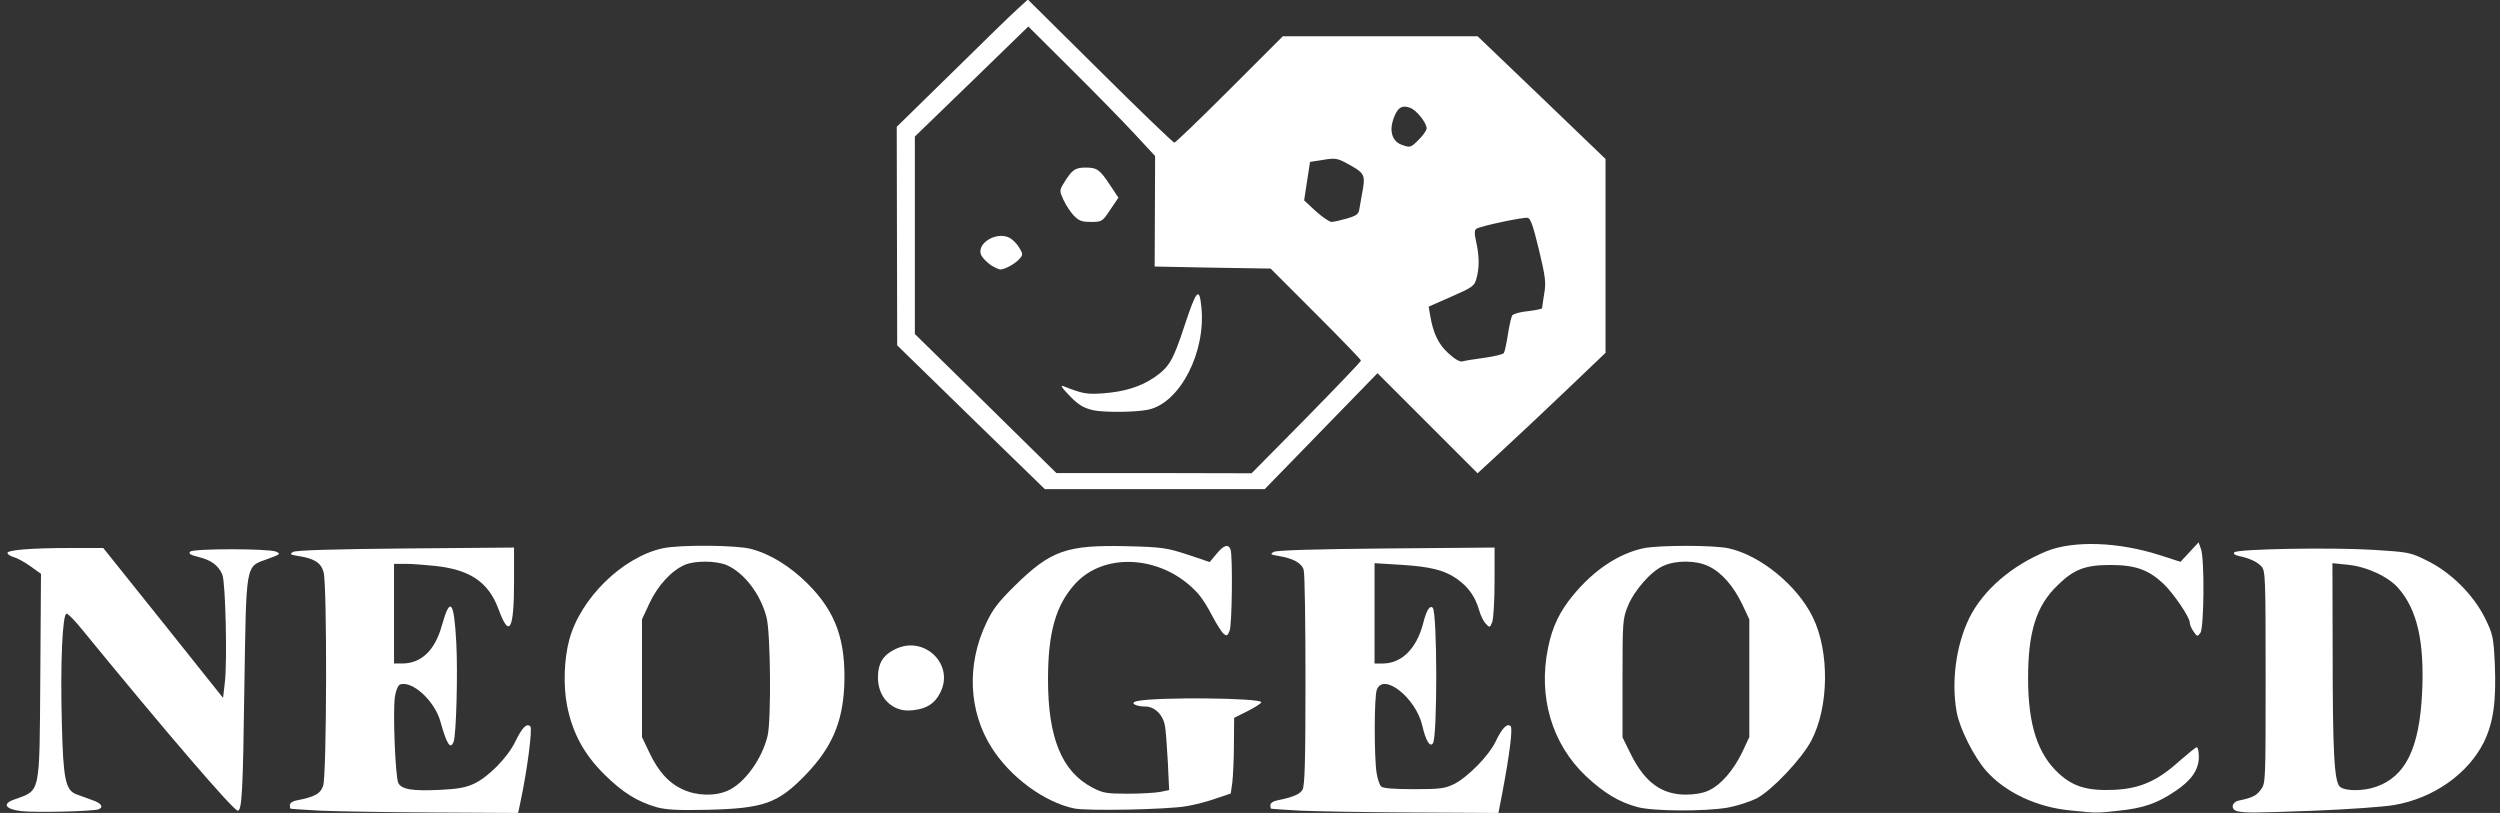 <?xml version="1.0" encoding="utf-8"?>
<!DOCTYPE svg PUBLIC "-//W3C//DTD SVG 20010904//EN" "http://www.w3.org/TR/2001/REC-SVG-20010904/DTD/svg10.dtd">
<svg version="1.0" xmlns="http://www.w3.org/2000/svg" width="1104px" height="359px" viewBox="0 0 1104 359" preserveAspectRatio="xMidYMid meet">
 <rect x="0" y="0" width="1104" height="359" fill="#333333" stroke="none"/>
 <g fill="#ffffff">
  <path d="M9.5 358.2 c-7.1 -0.8 -8.7 -3.2 -3.3 -5.1 11.9 -4.4 11.2 -1.2 11.6 -54.6 l0.3 -45.1 -4.6 -3.3 c-2.5 -1.8 -5.8 -3.6 -7.2 -4 -1.5 -0.4 -2.8 -1.2 -3 -1.8 -0.5 -1.4 10.1 -2.3 27.8 -2.3 l14.5 0 26.5 33.1 26.4 33.1 0.8 -6.9 c1.1 -9.2 0.3 -44.1 -1.1 -47.5 -1.7 -4.1 -5 -6.5 -10.4 -7.8 -3.7 -0.9 -4.7 -1.5 -3.8 -2.4 1.4 -1.4 34.5 -1.4 37.9 0 2.2 1 1.9 1.2 -3.9 3.3 -9.7 3.5 -9.2 1.1 -10.1 57.2 -0.6 45.7 -1.1 53.9 -2.9 53.9 -1.9 0 -32.2 -35.3 -68.5 -79.7 -3.2 -4 -6.4 -7.3 -7.1 -7.3 -1.8 0 -2.8 21.7 -2.1 48 0.6 25.1 1.6 30 6.5 31.8 1.5 0.5 4.5 1.6 6.6 2.4 4.3 1.4 5.6 3.2 3.1 4.2 -2.4 0.9 -27.3 1.5 -34 0.8z"/>
  <path d="M141.5 358 c-7.1 -0.4 -13.1 -0.8 -13.2 -0.9 -0.2 0 -0.3 -0.8 -0.3 -1.6 0 -0.8 1.2 -1.7 2.8 -2 8.3 -1.6 10.7 -3 11.9 -6.5 1.6 -4.6 1.8 -88.7 0.2 -94.3 -1.1 -4.2 -4.1 -6.1 -11.4 -7.2 -3.5 -0.6 -3.7 -0.8 -2 -1.8 1.4 -0.7 17.3 -1.2 49.8 -1.5 l47.7 -0.4 0 15 c0 21.6 -2.1 25.3 -6.9 12.1 -4.3 -11.6 -12.3 -17.2 -27.2 -18.9 -4.6 -0.5 -10.8 -1 -13.6 -1 l-5.3 0 0 22 0 22 3.6 0 c8.4 0 14.5 -5.8 17.5 -16.7 3.7 -13.2 5.4 -11.1 6.4 7.6 0.7 13 0 40.7 -1.2 43.7 -1.4 3.6 -3 1.1 -5.8 -8.9 -2.5 -9.2 -12.6 -18.4 -17.9 -16.4 -0.8 0.3 -1.8 2.7 -2.2 5.3 -1 6.7 0.2 35.7 1.5 38.2 1.5 2.8 6.1 3.6 18.5 3 8 -0.4 11.3 -1 15.1 -2.8 6.4 -3.1 14.6 -11.5 18 -18.4 3.1 -6.4 5.1 -8.4 6.7 -6.8 1 1 -1.4 19.5 -4.4 33.5 l-1 4.7 -37.1 -0.2 c-20.5 -0.1 -43 -0.5 -50.2 -0.8z"/>
  <path d="M574.5 358 c-7.1 -0.4 -13.1 -0.8 -13.2 -0.9 -0.2 0 -0.3 -0.8 -0.3 -1.6 0 -0.8 1.2 -1.7 2.8 -2 7.4 -1.5 10.3 -2.8 11.4 -4.8 1 -1.7 1.3 -12.9 1.3 -48.2 0 -25.3 -0.3 -47.3 -0.8 -48.8 -0.8 -3 -4.7 -5.2 -11.2 -6.2 -3.5 -0.6 -3.7 -0.8 -2 -1.8 1.4 -0.7 17.3 -1.2 49.8 -1.5 l47.7 -0.4 0 15 c0 8.3 -0.5 16.3 -1 17.8 -1.1 2.7 -1.1 2.7 -2.9 0.8 -1 -1 -2.3 -3.7 -2.9 -5.9 -1.7 -5.9 -4.6 -10 -9.3 -13.5 -5.8 -4.2 -12.1 -5.8 -25.5 -6.6 l-11.4 -0.7 0 22.2 0 22.1 3.6 0 c8.3 0 14.9 -6.5 17.8 -17.5 1.5 -6 3 -8.4 4.3 -7.1 2 2 2.1 56.8 0.1 59.8 -1.3 2 -3.2 -1.1 -4.7 -7.7 -2.8 -12.3 -17.2 -23.7 -20.1 -15.9 -1.2 3 -1.2 29.8 -0.1 36.7 0.4 2.6 1.3 5.3 2 6 0.8 0.8 5.5 1.2 14.4 1.2 11.7 0 13.7 -0.3 17.7 -2.2 6.2 -3.1 15.5 -12.6 18.5 -18.9 2.8 -5.9 5.1 -8.2 6.6 -6.7 1 1 -0.5 12.7 -3.8 30.1 l-1.6 8.2 -37.1 -0.2 c-20.4 -0.1 -42.9 -0.5 -50.1 -0.8z"/>
  <path d="M914.4 357.9 c-15 -1.4 -28.9 -8 -37.3 -17.5 -5.4 -6.1 -11.7 -18.7 -13 -25.8 -2.5 -13.5 -0.3 -29.7 5.5 -41.6 6.1 -12.4 18.8 -23.3 34.2 -29.6 12 -4.8 31.6 -4.1 49.8 1.7 l9.3 3 4 -4.3 4 -4.3 1 2.8 c1.7 4.3 1.4 34.9 -0.2 37.2 -1.3 1.7 -1.5 1.7 -3 -0.6 -1 -1.3 -1.7 -3.1 -1.7 -4 0 -2.3 -7.1 -12.8 -11.6 -17.1 -6.6 -6.2 -12.4 -8.3 -23.4 -8.3 -11.2 0 -16.2 1.9 -23.4 9 -9.4 9 -13 20.6 -13 41 0 20.5 4.2 33.5 13.6 42.1 6.3 5.8 12.7 7.7 24.2 7.2 11.6 -0.5 19.3 -3.9 29 -12.7 3.8 -3.3 7.2 -6.1 7.7 -6.1 0.5 0 0.9 1.9 0.9 4.3 0 5.6 -3.3 10.4 -10.6 15.2 -7.9 5.3 -14 7.4 -24.7 8.5 -10.1 1.1 -9.7 1.1 -21.3 -0.1z"/>
  <path d="M988.3 358.3 c-3.4 -0.6 -3 -4.1 0.5 -4.8 5.8 -1.2 7.6 -2.1 9.6 -4.8 2.1 -2.8 2.1 -3.6 2.1 -49.7 0 -43.9 -0.1 -46.9 -1.8 -48.8 -1.9 -2.1 -5.1 -3.6 -10.1 -4.7 -1.8 -0.4 -2.5 -1 -1.9 -1.6 1.5 -1.5 42.9 -2.2 61.1 -1.1 16 1 16.6 1.1 24 4.8 10.5 5.1 20.5 15.1 25.6 25.4 3.5 7.2 3.7 8.2 4.3 20 0.7 16.7 -0.6 26 -4.8 34.7 -7 14 -22.2 24.8 -39.6 27.8 -4.5 0.8 -20.2 1.9 -35 2.5 -27.5 1 -30.2 1 -34 0.3z m60.8 -10.8 c13.2 -4.5 19.3 -17 20.5 -41.5 1.1 -22.4 -2.1 -36.7 -10.5 -46.3 -4.5 -5.1 -14 -9.5 -22.3 -10.3 l-6.8 -0.7 0.1 38.4 c0 46 0.7 58.6 3.4 60.5 2.5 1.8 10.1 1.8 15.6 -0.1z"/>
  <path d="M290.1 356.5 c-8.7 -2.5 -15.1 -6.5 -23.2 -14.5 -9 -8.9 -14.1 -18.3 -16.5 -30.5 -1.7 -8.8 -1.3 -20.5 1 -29 4.9 -18.3 23.6 -36.6 41.4 -40.4 7.5 -1.6 32.5 -1.4 38.8 0.3 8.5 2.2 17.2 7.6 24.9 15.2 12.7 12.6 17.2 25.4 16.3 45.8 -0.8 15.8 -5.6 26.8 -16.8 38.5 -12.4 12.9 -18.7 15.1 -43.5 15.7 -13.1 0.3 -18.2 0 -22.4 -1.1z m31.4 -7.4 c7.4 -3.3 15.1 -14.1 17.5 -24.3 1.6 -7.1 1.3 -45.4 -0.5 -52.2 -2.7 -10.4 -10 -19.8 -17.7 -23.1 -4.7 -1.9 -13.8 -2 -18.3 -0.1 -5.9 2.5 -11.9 9 -15.6 16.8 l-3.4 7.3 0 26 0 26 3.1 6.5 c4 8.6 8.7 13.8 14.9 16.6 6.2 2.9 14.3 3.1 20 0.5z"/>
  <path d="M474.3 357 c-13.2 -2.8 -28.1 -13.8 -36.3 -26.7 -10.3 -16.1 -11.2 -36.8 -2.5 -55.1 2.9 -6.2 5.4 -9.4 12.8 -16.7 15.8 -15.5 22.8 -17.9 49.2 -17.3 15.9 0.4 17.6 0.7 26.9 3.7 l9.8 3.3 3 -3.6 c3.2 -3.9 5.2 -4.5 6.2 -2 1 2.6 0.7 33.1 -0.4 35.9 -0.9 2.3 -1.3 2.5 -2.6 1.4 -0.9 -0.7 -3.1 -4.2 -5 -7.8 -1.8 -3.6 -4.6 -8 -6.1 -9.7 -15 -17 -41.3 -19.2 -54.6 -4.5 -8.5 9.4 -11.9 21.5 -11.9 42.1 0 25.9 6.1 40.7 19.6 47.8 4.6 2.4 6.2 2.7 15.6 2.7 5.8 0 12.3 -0.4 14.4 -0.8 l3.9 -0.8 -0.6 -12.7 c-0.4 -7 -0.9 -14.2 -1.3 -15.9 -0.9 -4.8 -4.6 -8.3 -8.6 -8.3 -4.5 0 -7.1 -1.7 -3.7 -2.4 9 -1.9 54.9 -1.4 54.9 0.5 0 0.5 -2.7 2.2 -6 3.9 l-6 3 -0.1 11.8 c0 6.4 -0.4 13.9 -0.7 16.7 l-0.7 4.9 -6.5 2.2 c-3.6 1.3 -9.4 2.8 -13 3.4 -8.3 1.5 -44.2 2.2 -49.7 1z"/>
  <path d="M723.1 356.4 c-8.2 -2.2 -14.8 -6.2 -22.9 -13.8 -14.9 -14.2 -21 -34.9 -16.6 -56.4 1.9 -9.5 5.2 -16.3 11.3 -23.6 9 -10.9 20 -18.2 30.9 -20.5 6.9 -1.4 30.6 -1.4 37.4 0 14 3 30.4 16.3 37.3 30.4 7.5 15.2 7.2 39.9 -0.7 54.7 -4.2 7.9 -17.1 21.6 -23.8 25.2 -2.8 1.5 -8.6 3.4 -12.8 4.2 -10.2 1.8 -33.1 1.7 -40.1 -0.2z m31.4 -7.3 c5.4 -2.4 11 -8.9 14.9 -17 l3.1 -6.6 0 -26 0 -26 -3.1 -6.6 c-3.9 -8.1 -9.1 -14.1 -14.8 -16.8 -5.4 -2.7 -14.5 -2.8 -20.1 -0.2 -5.5 2.4 -12.9 10.9 -15.7 17.9 -2.2 5.4 -2.3 6.9 -2.3 31.8 l0 26 3.7 7.5 c6.1 12.3 13.5 17.8 24.3 17.8 3.7 0 7.5 -0.6 10 -1.8z"/>
  <path d="M395 312.3 c-4.7 -2.5 -7.4 -7.4 -7.3 -13.6 0.1 -5.8 2.3 -9.4 7.4 -11.9 12.8 -6.6 26.6 6.5 20.1 19.1 -2.4 4.8 -5.9 7 -11.7 7.7 -3.7 0.4 -5.9 0 -8.5 -1.3z"/>
  <path d="M428.8 184.3 l-32.6 -31.8 -0.1 -48.2 -0.1 -48.3 24.3 -23.8 c13.3 -13.1 26.3 -25.8 28.9 -28.1 l4.7 -4.3 31.9 31.6 c17.5 17.4 32.3 31.6 32.8 31.6 0.5 0 11.5 -10.6 24.4 -23.5 l23.5 -23.5 43 0 43 0 28.3 27.1 28.2 27.1 0 42.8 0 42.8 -17.7 16.9 c-9.8 9.3 -22.5 21.3 -28.3 26.6 l-10.5 9.7 -22.1 -22.1 -22.1 -22.1 -24.9 25.6 -24.9 25.6 -48.5 0 -48.6 0 -32.6 -31.7z m148.1 0.2 c13.2 -13.5 24.1 -24.8 24.1 -25.3 0 -0.4 -9 -9.7 -19.9 -20.6 l-20 -20 -25.6 -0.4 -25.6 -0.5 0.1 -24.4 0.1 -24.4 -9 -9.7 c-4.9 -5.3 -17.5 -18.2 -28 -28.6 l-19 -18.9 -25 24.3 -25.1 24.3 0 43.6 0 43.6 31.3 30.7 31.2 30.7 43.1 0 43.1 0.1 24.2 -24.5z m78.6 -26.5 c4.3 -0.6 8.2 -1.5 8.6 -2.1 0.4 -0.6 1.2 -4.3 1.8 -8.3 0.6 -3.9 1.5 -7.7 1.9 -8.3 0.5 -0.7 3.6 -1.6 7 -1.9 3.4 -0.4 6.2 -1 6.2 -1.3 0 -0.3 0.4 -3.2 0.9 -6.3 0.9 -4.9 0.6 -7.4 -2.3 -19.5 -2.6 -10.7 -3.7 -13.9 -5 -14.1 -1.9 -0.4 -20.7 3.6 -22.6 4.8 -0.9 0.6 -1 2 -0.1 5.9 1.4 6.4 1.4 11.5 0.1 16.1 -0.9 3.3 -1.7 3.9 -11.1 8 l-10 4.4 0.6 3.6 c1.4 8.2 3.6 12.9 8.1 17 2.8 2.6 5.1 3.9 6.2 3.6 0.9 -0.3 5.3 -1 9.7 -1.6z m-60.7 -61.5 c4.6 -1.4 5.2 -1.9 5.6 -4.8 0.3 -1.7 1 -5.6 1.5 -8.5 1 -6.1 0.4 -7 -7.2 -11.1 -4.1 -2.2 -5.1 -2.4 -10.4 -1.5 l-5.8 0.9 -1.3 8.5 -1.3 8.5 5.2 4.8 c2.9 2.6 6 4.7 6.9 4.7 0.9 0 4 -0.7 6.8 -1.5z m31.8 -34.9 c1.9 -1.9 3.4 -4.1 3.4 -4.9 0 -2.5 -4.5 -8.1 -7.3 -9.1 -3.8 -1.4 -5.7 0 -7.5 5.3 -1.7 5.2 -0.3 9.5 3.7 11 3.9 1.4 4 1.4 7.7 -2.3z"/>
  <path d="M482.5 181.1 c-4.4 -1.1 -6.6 -2.5 -11 -7.2 -2.6 -2.7 -3.3 -3.9 -2 -3.4 8.7 3.4 10.3 3.7 17.5 3.2 9.6 -0.7 16.6 -2.9 22.7 -7 6.6 -4.6 8.3 -7.4 13.3 -22.6 5.3 -16.1 6.6 -17.6 7.5 -8.8 2.2 20.1 -9.4 42.6 -23.4 45.6 -5.7 1.2 -19.8 1.3 -24.6 0.2z"/>
  <path d="M437.6 117.1 c-1.6 -1.1 -3.5 -3 -4.2 -4.2 -2.6 -5 6.1 -10.8 12.2 -8 1.3 0.6 3.3 2.5 4.4 4.3 1.8 3 1.8 3.3 0.2 5.1 -1.9 2.2 -6.5 4.7 -8.4 4.7 -0.7 0 -2.6 -0.9 -4.2 -1.9z"/>
  <path d="M474.1 95.1 c-1.5 -1.6 -3.5 -4.7 -4.5 -6.9 -1.8 -4 -1.8 -4.1 0.4 -7.7 3.4 -5.5 4.8 -6.5 9.4 -6.5 5.1 0 6.3 0.9 10.9 7.9 l3.6 5.4 -3.6 5.3 c-3.5 5.3 -3.7 5.4 -8.5 5.4 -4.2 0 -5.4 -0.5 -7.7 -2.9z"/>
 </g>
</svg>